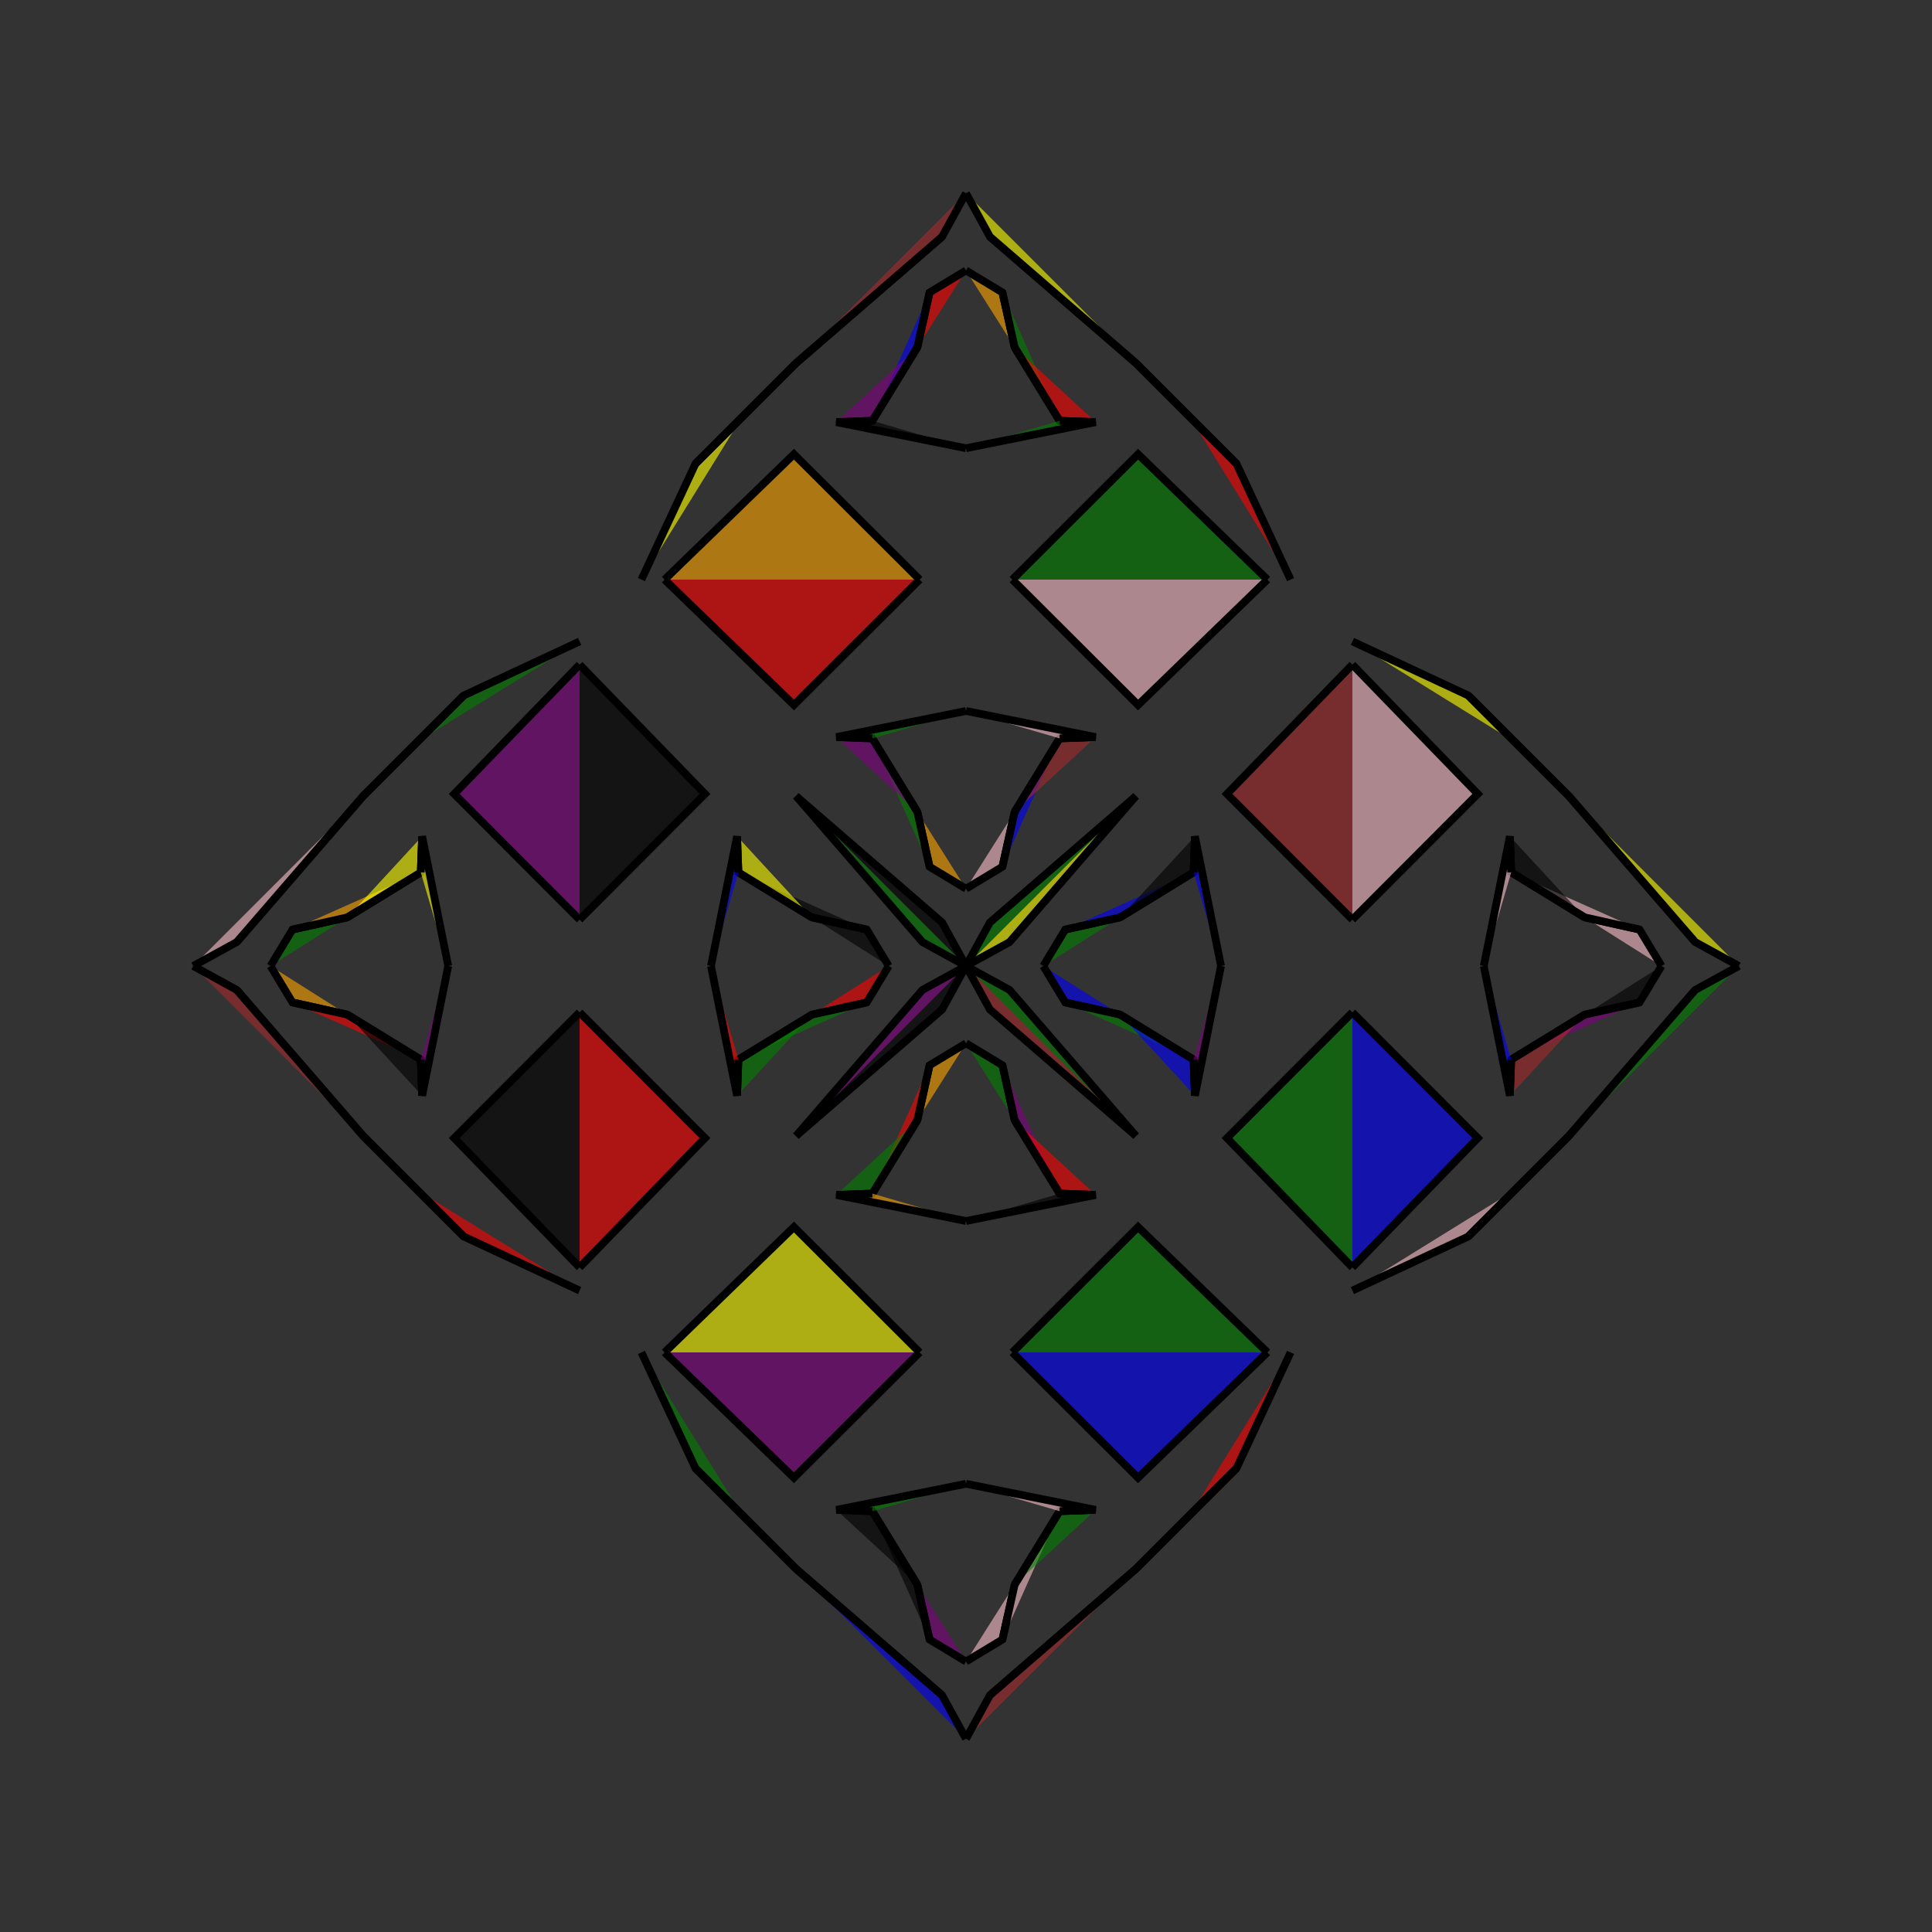 <?xml version="1.0" encoding="UTF-8"?>
<svg xmlns="http://www.w3.org/2000/svg" xmlns:xlink="http://www.w3.org/1999/xlink"
     width="250" height="250" viewBox="-125.0 -125.0 250 250">
<rect x="-125.0" y="-125.0" width="250" height="250" fill="#333333" stroke="none"/>
<defs>
</defs>
<path d="M10.0,-0.0 L12.843,-4.71 L19.955,-6.297" fill="green" fill-opacity="0.6" stroke="black" stroke-width="1" />
<path d="M10.0,-0.0 L12.843,4.71 L19.955,6.297" fill="blue" fill-opacity="0.6" stroke="black" stroke-width="1" />
<path d="M12.843,-4.71 L19.955,-6.297 L29.449,-12.117" fill="blue" fill-opacity="0.6" stroke="black" stroke-width="1" />
<path d="M12.843,4.71 L19.955,6.297 L29.449,12.117" fill="green" fill-opacity="0.6" stroke="black" stroke-width="1" />
<path d="M19.955,-6.297 L29.449,-12.117 L29.622,-16.783" fill="black" fill-opacity="0.6" stroke="black" stroke-width="1" />
<path d="M19.955,6.297 L29.449,12.117 L29.622,16.783" fill="blue" fill-opacity="0.6" stroke="black" stroke-width="1" />
<path d="M29.449,-12.117 L29.622,-16.783 L33.0,-0.0" fill="blue" fill-opacity="0.6" stroke="black" stroke-width="1" />
<path d="M29.449,12.117 L29.622,16.783 L33.0,-0.0" fill="purple" fill-opacity="0.6" stroke="black" stroke-width="1" />
<path d="M50.0,-6.0 L33.774,-22.264 L50.0,-39.0" fill="brown" fill-opacity="0.6" stroke="black" stroke-width="1" />
<path d="M50.0,6.0 L33.774,22.264 L50.0,39.0" fill="green" fill-opacity="0.6" stroke="black" stroke-width="1" />
<path d="M42.0,50.0 L35.0,65.0 L29.0,71.0" fill="red" fill-opacity="0.6" stroke="black" stroke-width="1" />
<path d="M42.0,-50.0 L35.0,-65.0 L29.0,-71.0" fill="red" fill-opacity="0.6" stroke="black" stroke-width="1" />
<path d="M35.0,65.0 L29.0,71.0 L23.0,77.0" fill="brown" fill-opacity="0.6" stroke="black" stroke-width="1" />
<path d="M35.0,-65.0 L29.0,-71.0 L23.0,-77.0" fill="black" fill-opacity="0.6" stroke="black" stroke-width="1" />
<path d="M29.0,71.0 L23.0,77.0 L22.0,78.0" fill="red" fill-opacity="0.6" stroke="black" stroke-width="1" />
<path d="M29.0,-71.0 L23.0,-77.0 L22.0,-78.0" fill="green" fill-opacity="0.6" stroke="black" stroke-width="1" />
<path d="M23.0,77.0 L22.0,78.0 L3.094,94.367" fill="green" fill-opacity="0.6" stroke="black" stroke-width="1" />
<path d="M23.0,-77.0 L22.0,-78.0 L3.094,-94.367" fill="brown" fill-opacity="0.6" stroke="black" stroke-width="1" />
<path d="M22.0,-22.0 L5.633,-3.094 L0.0,-0.0" fill="yellow" fill-opacity="0.6" stroke="black" stroke-width="1" />
<path d="M22.0,22.0 L5.633,3.094 L0.0,-0.0" fill="green" fill-opacity="0.6" stroke="black" stroke-width="1" />
<path d="M-10.0,-0.0 L-12.843,-4.71 L-19.955,-6.297" fill="black" fill-opacity="0.6" stroke="black" stroke-width="1" />
<path d="M-10.0,-0.0 L-12.843,4.71 L-19.955,6.297" fill="red" fill-opacity="0.6" stroke="black" stroke-width="1" />
<path d="M-12.843,-4.71 L-19.955,-6.297 L-29.449,-12.117" fill="black" fill-opacity="0.6" stroke="black" stroke-width="1" />
<path d="M-12.843,4.71 L-19.955,6.297 L-29.449,12.117" fill="green" fill-opacity="0.6" stroke="black" stroke-width="1" />
<path d="M-19.955,-6.297 L-29.449,-12.117 L-29.622,-16.783" fill="yellow" fill-opacity="0.6" stroke="black" stroke-width="1" />
<path d="M-19.955,6.297 L-29.449,12.117 L-29.622,16.783" fill="green" fill-opacity="0.6" stroke="black" stroke-width="1" />
<path d="M-29.449,-12.117 L-29.622,-16.783 L-33.0,-0.0" fill="blue" fill-opacity="0.6" stroke="black" stroke-width="1" />
<path d="M-29.449,12.117 L-29.622,16.783 L-33.0,-0.0" fill="red" fill-opacity="0.6" stroke="black" stroke-width="1" />
<path d="M-50.0,-6.0 L-33.774,-22.264 L-50.0,-39.0" fill="black" fill-opacity="0.6" stroke="black" stroke-width="1" />
<path d="M-50.0,6.0 L-33.774,22.264 L-50.0,39.0" fill="red" fill-opacity="0.6" stroke="black" stroke-width="1" />
<path d="M-42.0,50.0 L-35.0,65.0 L-29.0,71.0" fill="green" fill-opacity="0.6" stroke="black" stroke-width="1" />
<path d="M-42.0,-50.0 L-35.0,-65.0 L-29.0,-71.0" fill="yellow" fill-opacity="0.6" stroke="black" stroke-width="1" />
<path d="M-35.0,65.0 L-29.0,71.0 L-23.0,77.0" fill="blue" fill-opacity="0.6" stroke="black" stroke-width="1" />
<path d="M-35.0,-65.0 L-29.0,-71.0 L-23.0,-77.0" fill="red" fill-opacity="0.6" stroke="black" stroke-width="1" />
<path d="M-29.0,71.0 L-23.0,77.0 L-22.0,78.0" fill="yellow" fill-opacity="0.6" stroke="black" stroke-width="1" />
<path d="M-29.0,-71.0 L-23.0,-77.0 L-22.0,-78.0" fill="black" fill-opacity="0.6" stroke="black" stroke-width="1" />
<path d="M-23.0,77.0 L-22.0,78.0 L-3.094,94.367" fill="orange" fill-opacity="0.6" stroke="black" stroke-width="1" />
<path d="M-23.0,-77.0 L-22.0,-78.0 L-3.094,-94.367" fill="red" fill-opacity="0.6" stroke="black" stroke-width="1" />
<path d="M-22.0,-22.0 L-5.633,-3.094 L0.0,-0.0" fill="green" fill-opacity="0.6" stroke="black" stroke-width="1" />
<path d="M-22.0,22.0 L-5.633,3.094 L0.0,-0.0" fill="purple" fill-opacity="0.6" stroke="black" stroke-width="1" />
<path d="M90.0,-0.0 L87.157,4.71 L80.045,6.297" fill="black" fill-opacity="0.6" stroke="black" stroke-width="1" />
<path d="M90.0,-0.0 L87.157,-4.71 L80.045,-6.297" fill="pink" fill-opacity="0.6" stroke="black" stroke-width="1" />
<path d="M87.157,4.71 L80.045,6.297 L70.551,12.117" fill="purple" fill-opacity="0.6" stroke="black" stroke-width="1" />
<path d="M87.157,-4.71 L80.045,-6.297 L70.551,-12.117" fill="pink" fill-opacity="0.6" stroke="black" stroke-width="1" />
<path d="M80.045,6.297 L70.551,12.117 L70.378,16.783" fill="brown" fill-opacity="0.6" stroke="black" stroke-width="1" />
<path d="M80.045,-6.297 L70.551,-12.117 L70.378,-16.783" fill="black" fill-opacity="0.6" stroke="black" stroke-width="1" />
<path d="M70.551,12.117 L70.378,16.783 L67.0,-0.0" fill="blue" fill-opacity="0.6" stroke="black" stroke-width="1" />
<path d="M70.551,-12.117 L70.378,-16.783 L67.0,-0.0" fill="pink" fill-opacity="0.6" stroke="black" stroke-width="1" />
<path d="M50.0,6.0 L66.226,22.264 L50.0,39.0" fill="blue" fill-opacity="0.6" stroke="black" stroke-width="1" />
<path d="M50.0,-6.0 L66.226,-22.264 L50.0,-39.0" fill="pink" fill-opacity="0.6" stroke="black" stroke-width="1" />
<path d="M50.0,42.0 L65.0,35.0 L71.0,29.0" fill="pink" fill-opacity="0.6" stroke="black" stroke-width="1" />
<path d="M50.0,-42.0 L65.0,-35.0 L71.0,-29.0" fill="yellow" fill-opacity="0.6" stroke="black" stroke-width="1" />
<path d="M65.0,35.0 L71.0,29.0 L77.0,23.0" fill="black" fill-opacity="0.6" stroke="black" stroke-width="1" />
<path d="M65.0,-35.0 L71.0,-29.0 L77.0,-23.0" fill="green" fill-opacity="0.6" stroke="black" stroke-width="1" />
<path d="M71.0,29.0 L77.0,23.0 L78.0,22.0" fill="blue" fill-opacity="0.6" stroke="black" stroke-width="1" />
<path d="M71.0,-29.0 L77.0,-23.0 L78.0,-22.0" fill="orange" fill-opacity="0.6" stroke="black" stroke-width="1" />
<path d="M77.0,23.0 L78.0,22.0 L94.367,3.094" fill="brown" fill-opacity="0.6" stroke="black" stroke-width="1" />
<path d="M77.0,-23.0 L78.0,-22.0 L94.367,-3.094" fill="orange" fill-opacity="0.6" stroke="black" stroke-width="1" />
<path d="M78.0,22.0 L94.367,3.094 L100.0,-0.0" fill="green" fill-opacity="0.6" stroke="black" stroke-width="1" />
<path d="M78.0,-22.0 L94.367,-3.094 L100.0,-0.0" fill="yellow" fill-opacity="0.6" stroke="black" stroke-width="1" />
<path d="M0.0,-10.0 L4.71,-12.843 L6.297,-19.955" fill="pink" fill-opacity="0.6" stroke="black" stroke-width="1" />
<path d="M0.0,10.0 L4.71,12.843 L6.297,19.955" fill="green" fill-opacity="0.6" stroke="black" stroke-width="1" />
<path d="M0.0,90.0 L4.71,87.157 L6.297,80.045" fill="pink" fill-opacity="0.6" stroke="black" stroke-width="1" />
<path d="M0.0,-90.0 L4.71,-87.157 L6.297,-80.045" fill="orange" fill-opacity="0.6" stroke="black" stroke-width="1" />
<path d="M4.71,-12.843 L6.297,-19.955 L12.117,-29.449" fill="blue" fill-opacity="0.6" stroke="black" stroke-width="1" />
<path d="M4.71,12.843 L6.297,19.955 L12.117,29.449" fill="purple" fill-opacity="0.6" stroke="black" stroke-width="1" />
<path d="M4.71,87.157 L6.297,80.045 L12.117,70.551" fill="pink" fill-opacity="0.6" stroke="black" stroke-width="1" />
<path d="M4.71,-87.157 L6.297,-80.045 L12.117,-70.551" fill="green" fill-opacity="0.6" stroke="black" stroke-width="1" />
<path d="M6.297,-19.955 L12.117,-29.449 L16.783,-29.622" fill="brown" fill-opacity="0.6" stroke="black" stroke-width="1" />
<path d="M6.297,19.955 L12.117,29.449 L16.783,29.622" fill="red" fill-opacity="0.6" stroke="black" stroke-width="1" />
<path d="M6.297,80.045 L12.117,70.551 L16.783,70.378" fill="green" fill-opacity="0.6" stroke="black" stroke-width="1" />
<path d="M6.297,-80.045 L12.117,-70.551 L16.783,-70.378" fill="red" fill-opacity="0.6" stroke="black" stroke-width="1" />
<path d="M12.117,-29.449 L16.783,-29.622 L0.0,-33.0" fill="pink" fill-opacity="0.6" stroke="black" stroke-width="1" />
<path d="M12.117,29.449 L16.783,29.622 L0.0,33.0" fill="black" fill-opacity="0.6" stroke="black" stroke-width="1" />
<path d="M12.117,70.551 L16.783,70.378 L0.0,67.0" fill="pink" fill-opacity="0.6" stroke="black" stroke-width="1" />
<path d="M12.117,-70.551 L16.783,-70.378 L0.0,-67.0" fill="green" fill-opacity="0.6" stroke="black" stroke-width="1" />
<path d="M6.0,-50.0 L22.264,-33.774 L39.0,-50.0" fill="pink" fill-opacity="0.6" stroke="black" stroke-width="1" />
<path d="M6.0,50.0 L22.264,33.774 L39.0,50.0" fill="green" fill-opacity="0.6" stroke="black" stroke-width="1" />
<path d="M6.0,50.0 L22.264,66.226 L39.0,50.0" fill="blue" fill-opacity="0.6" stroke="black" stroke-width="1" />
<path d="M6.0,-50.0 L22.264,-66.226 L39.0,-50.0" fill="green" fill-opacity="0.6" stroke="black" stroke-width="1" />
<path d="M22.0,-22.0 L3.094,-5.633 L0.0,-0.0" fill="green" fill-opacity="0.6" stroke="black" stroke-width="1" />
<path d="M22.0,22.0 L3.094,5.633 L0.0,-0.0" fill="brown" fill-opacity="0.6" stroke="black" stroke-width="1" />
<path d="M22.0,78.0 L3.094,94.367 L0.0,100.0" fill="brown" fill-opacity="0.6" stroke="black" stroke-width="1" />
<path d="M22.0,-78.0 L3.094,-94.367 L0.0,-100.0" fill="yellow" fill-opacity="0.6" stroke="black" stroke-width="1" />
<path d="M0.0,90.0 L-4.71,87.157 L-6.297,80.045" fill="purple" fill-opacity="0.6" stroke="black" stroke-width="1" />
<path d="M0.0,-10.0 L-4.71,-12.843 L-6.297,-19.955" fill="orange" fill-opacity="0.6" stroke="black" stroke-width="1" />
<path d="M0.0,10.0 L-4.71,12.843 L-6.297,19.955" fill="orange" fill-opacity="0.6" stroke="black" stroke-width="1" />
<path d="M0.0,-90.0 L-4.71,-87.157 L-6.297,-80.045" fill="red" fill-opacity="0.6" stroke="black" stroke-width="1" />
<path d="M-4.71,87.157 L-6.297,80.045 L-12.117,70.551" fill="black" fill-opacity="0.6" stroke="black" stroke-width="1" />
<path d="M-4.71,-12.843 L-6.297,-19.955 L-12.117,-29.449" fill="green" fill-opacity="0.6" stroke="black" stroke-width="1" />
<path d="M-4.71,12.843 L-6.297,19.955 L-12.117,29.449" fill="red" fill-opacity="0.6" stroke="black" stroke-width="1" />
<path d="M-4.71,-87.157 L-6.297,-80.045 L-12.117,-70.551" fill="blue" fill-opacity="0.6" stroke="black" stroke-width="1" />
<path d="M-6.297,80.045 L-12.117,70.551 L-16.783,70.378" fill="black" fill-opacity="0.6" stroke="black" stroke-width="1" />
<path d="M-6.297,-19.955 L-12.117,-29.449 L-16.783,-29.622" fill="purple" fill-opacity="0.6" stroke="black" stroke-width="1" />
<path d="M-6.297,19.955 L-12.117,29.449 L-16.783,29.622" fill="green" fill-opacity="0.6" stroke="black" stroke-width="1" />
<path d="M-6.297,-80.045 L-12.117,-70.551 L-16.783,-70.378" fill="purple" fill-opacity="0.6" stroke="black" stroke-width="1" />
<path d="M-12.117,70.551 L-16.783,70.378 L0.0,67.0" fill="green" fill-opacity="0.6" stroke="black" stroke-width="1" />
<path d="M-12.117,-29.449 L-16.783,-29.622 L0.0,-33.0" fill="green" fill-opacity="0.6" stroke="black" stroke-width="1" />
<path d="M-12.117,29.449 L-16.783,29.622 L0.0,33.0" fill="orange" fill-opacity="0.6" stroke="black" stroke-width="1" />
<path d="M-12.117,-70.551 L-16.783,-70.378 L0.0,-67.0" fill="black" fill-opacity="0.6" stroke="black" stroke-width="1" />
<path d="M-6.0,50.0 L-22.264,66.226 L-39.0,50.0" fill="purple" fill-opacity="0.6" stroke="black" stroke-width="1" />
<path d="M-6.0,-50.0 L-22.264,-33.774 L-39.0,-50.0" fill="red" fill-opacity="0.6" stroke="black" stroke-width="1" />
<path d="M-6.0,50.0 L-22.264,33.774 L-39.0,50.0" fill="yellow" fill-opacity="0.6" stroke="black" stroke-width="1" />
<path d="M-6.0,-50.0 L-22.264,-66.226 L-39.0,-50.0" fill="orange" fill-opacity="0.6" stroke="black" stroke-width="1" />
<path d="M-22.0,78.0 L-3.094,94.367 L0.0,100.0" fill="blue" fill-opacity="0.6" stroke="black" stroke-width="1" />
<path d="M-22.0,-22.0 L-3.094,-5.633 L0.0,-0.0" fill="black" fill-opacity="0.6" stroke="black" stroke-width="1" />
<path d="M-22.0,22.0 L-3.094,5.633 L0.0,-0.0" fill="black" fill-opacity="0.6" stroke="black" stroke-width="1" />
<path d="M-22.0,-78.0 L-3.094,-94.367 L0.0,-100.0" fill="brown" fill-opacity="0.6" stroke="black" stroke-width="1" />
<path d="M-90.0,-0.0 L-87.157,-4.71 L-80.045,-6.297" fill="green" fill-opacity="0.6" stroke="black" stroke-width="1" />
<path d="M-90.0,-0.0 L-87.157,4.71 L-80.045,6.297" fill="orange" fill-opacity="0.6" stroke="black" stroke-width="1" />
<path d="M-87.157,-4.71 L-80.045,-6.297 L-70.551,-12.117" fill="orange" fill-opacity="0.6" stroke="black" stroke-width="1" />
<path d="M-87.157,4.71 L-80.045,6.297 L-70.551,12.117" fill="red" fill-opacity="0.6" stroke="black" stroke-width="1" />
<path d="M-80.045,-6.297 L-70.551,-12.117 L-70.378,-16.783" fill="yellow" fill-opacity="0.6" stroke="black" stroke-width="1" />
<path d="M-80.045,6.297 L-70.551,12.117 L-70.378,16.783" fill="black" fill-opacity="0.6" stroke="black" stroke-width="1" />
<path d="M-70.551,-12.117 L-70.378,-16.783 L-67.0,-0.0" fill="yellow" fill-opacity="0.6" stroke="black" stroke-width="1" />
<path d="M-70.551,12.117 L-70.378,16.783 L-67.0,-0.0" fill="purple" fill-opacity="0.6" stroke="black" stroke-width="1" />
<path d="M-50.0,-6.0 L-66.226,-22.264 L-50.0,-39.0" fill="purple" fill-opacity="0.6" stroke="black" stroke-width="1" />
<path d="M-50.0,6.0 L-66.226,22.264 L-50.0,39.0" fill="black" fill-opacity="0.6" stroke="black" stroke-width="1" />
<path d="M-50.0,-42.0 L-65.0,-35.0 L-71.0,-29.0" fill="green" fill-opacity="0.6" stroke="black" stroke-width="1" />
<path d="M-50.0,42.0 L-65.0,35.0 L-71.0,29.0" fill="red" fill-opacity="0.6" stroke="black" stroke-width="1" />
<path d="M-65.0,-35.0 L-71.0,-29.0 L-77.0,-23.0" fill="orange" fill-opacity="0.6" stroke="black" stroke-width="1" />
<path d="M-65.0,35.0 L-71.0,29.0 L-77.0,23.0" fill="purple" fill-opacity="0.6" stroke="black" stroke-width="1" />
<path d="M-71.0,-29.0 L-77.0,-23.0 L-78.0,-22.0" fill="pink" fill-opacity="0.6" stroke="black" stroke-width="1" />
<path d="M-71.0,29.0 L-77.0,23.0 L-78.0,22.0" fill="pink" fill-opacity="0.6" stroke="black" stroke-width="1" />
<path d="M-77.0,-23.0 L-78.0,-22.0 L-94.367,-3.094" fill="red" fill-opacity="0.6" stroke="black" stroke-width="1" />
<path d="M-77.0,23.0 L-78.0,22.0 L-94.367,3.094" fill="green" fill-opacity="0.6" stroke="black" stroke-width="1" />
<path d="M-78.0,-22.0 L-94.367,-3.094 L-100.0,-0.0" fill="pink" fill-opacity="0.6" stroke="black" stroke-width="1" />
<path d="M-78.0,22.0 L-94.367,3.094 L-100.0,-0.0" fill="brown" fill-opacity="0.6" stroke="black" stroke-width="1" />
</svg>